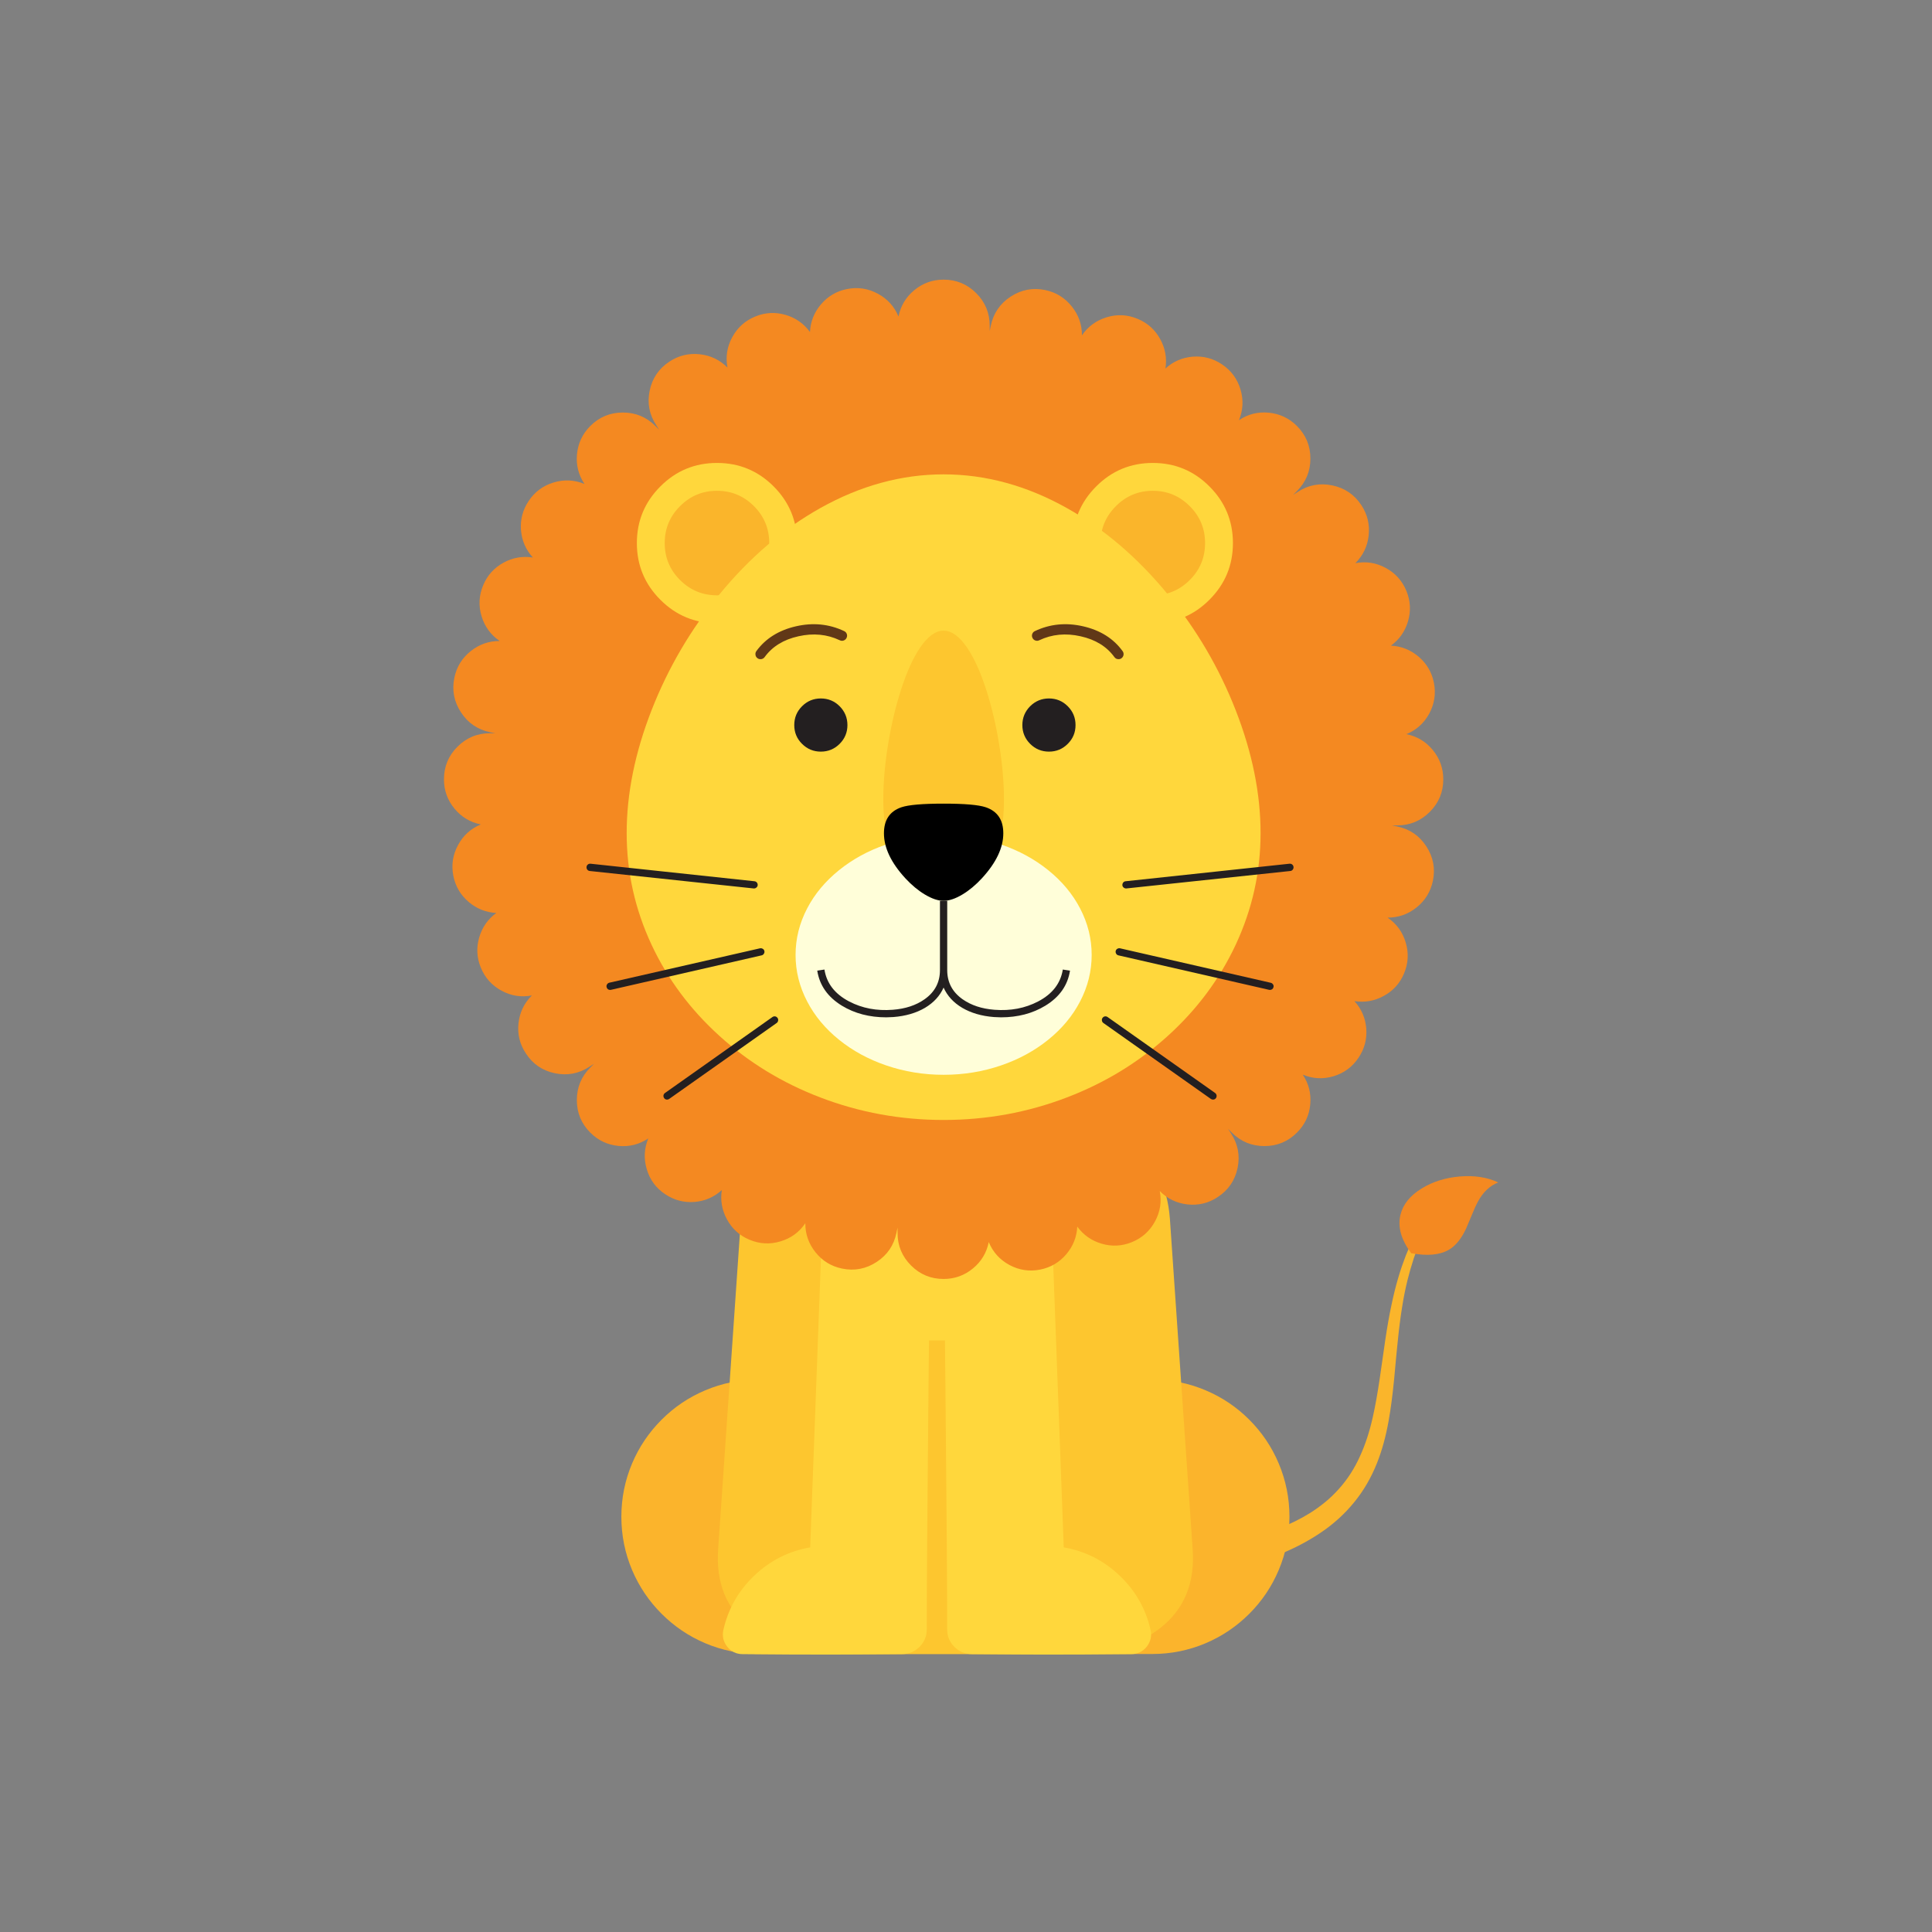 
<svg xmlns="http://www.w3.org/2000/svg" version="1.1" xmlns:xlink="http://www.w3.org/1999/xlink" preserveAspectRatio="none" x="0px" y="0px" width="506px" height="506px" viewBox="0 0 506 506">
<rect x="0" y="0" width="506" height="506" fill="#808080" stroke="none"/>
<defs/>

<g id="cartoon_cars_illustration_pack"/>

<g id="Layer_1">
<g transform="matrix( 0.381, 0, 0, 0.381, -31.4,5.65) ">
<g>
<g>
<path fill="#FAB52B" stroke="none" d="
M 1059 837.85
L 1054.25 835.8 1052.75 838.95
Q 1052.35 839.75 1051.05 842.85
L 1048.8 848.2
Q 1045.75 856.15 1043.75 863 1041.1 871.8 1038.85 882.65 1036.75 892.4 1034.7 906.1 1033.45 914.4 1030.95 932.2 1028.55 948.55 1026.05 959.5 1022.75 974.25 1017.4 985.95 1011.65 998.85 1002.8 1008.65 998.3 1013.7 993.35 1017.75 988 1022.1 982.85 1025.3 972.95 1031.45 960.6 1036.25 950.6 1040.1 939.05 1043.05 929.1 1045.55 920.2 1047.1
L 905.45 1049.45
Q 902.3 1049.85 895.85 1050.6
L 892.45 1051 895 1070.85 898.55 1070.25
Q 903 1069.55 908.5 1068.55
L 924 1065.35
Q 933.65 1063.15 943.9 1060.05 956.2 1056.3 966.95 1051.55 980.2 1045.7 991.3 1038.05 997.3 1033.95 1002.95 1028.8 1008.4 1023.85 1013.45 1017.65 1023 1005.95 1029 990.85 1034.15 977.9 1037 961.75 1039.1 950.05 1040.75 933.4 1042.35 915.45 1043.25 907.2 1044.45 894.9 1046.2 884 1047.7 874.2 1050.05 864.75 1051.7 858.1 1054.25 850.2 1056 845.35 1056.15 844.95
L 1059 837.85 Z"/>
</g>
</g>
</g>

<g transform="matrix( 0.381, 0, 0, 0.381, -31.4,5.65) ">
<g>
<g>
<path fill="#FBB42C" stroke="none" d="
M 603.9 933.5
Q 584.7 933.5 567.2 940.9 550.25 948.05 537.2 961.1 524.15 974.15 516.95 991.1 509.55 1008.6 509.55 1027.8 509.55 1047 516.95 1064.5 524.15 1081.45 537.2 1094.5 550.25 1107.55 567.2 1114.75 584.7 1122.15 603.9 1122.15
L 874.5 1122.15
Q 893.7 1122.15 911.2 1114.75 928.15 1107.55 941.2 1094.5 954.25 1081.45 961.4 1064.5 968.8 1047 968.8 1027.8 968.8 1008.6 961.4 991.1 954.25 974.15 941.2 961.1 928.15 948.05 911.2 940.9 893.7 933.5 874.5 933.5
L 603.9 933.5 Z"/>
</g>
</g>
</g>

<g transform="matrix( 0.381, 0, 0, 0.381, -31.4,5.65) ">
<g>
<g>
<path fill="#FDC62F" stroke="none" d="
M 802.65 744.8
L 675.7 744.8
Q 659.45 744.8 644.45 750.8 629.95 756.6 618.45 767.3 594.25 789.8 591.75 822.75
L 576.1 1049.8
Q 573.5 1084.8 598.35 1104.3 621.2 1122.15 660.05 1122.15
L 818.3 1122.15
Q 857.15 1122.15 880 1104.3 904.85 1084.8 902.25 1049.8
L 886.6 822.75
Q 884.1 789.8 859.9 767.3 848.4 756.6 833.9 750.8 818.9 744.8 802.65 744.8 Z"/>
</g>
</g>
</g>

<g transform="matrix( 0.381, 0, 0, 0.381, -31.4,5.65) ">
<g>
<g>
<path fill="#FFD73C" stroke="none" d="
M 762.65 818.55
Q 762.65 815.05 759.15 812.55 755.6 810.05 750.65 810.05
L 702.85 810.05
Q 697.85 810.05 694.35 812.55 690.85 815 690.85 818.55
L 690.85 898.1
Q 690.85 901.65 694.35 904.1 697.85 906.6 702.85 906.6
L 750.65 906.6
Q 755.6 906.6 759.15 904.1 762.65 901.6 762.65 898.1
L 762.65 818.55 Z"/>
</g>
</g>
</g>

<g transform="matrix( 0.381, 0, 0, 0.381, -31.4,5.65) ">
<g>
<g>
<path fill="#FFD73C" stroke="none" d="
M 639.35 1048.85
Q 617.25 1052.7 600.95 1068.25 584.65 1083.75 579.7 1105.5 578.25 1111.9 582.25 1117.05 586.3 1122.2 592.85 1122.25 629.05 1122.6 653.6 1122.55 667.5 1122.55 702.45 1122.25 709.55 1122.2 714.55 1117.2 719.55 1112.15 719.5 1105.05 719.45 1064.75 720.7 936.65
L 721.95 816.55 648 816.55 639.35 1048.85 Z"/>
</g>
</g>
</g>

<g transform="matrix( 0.381, 0, 0, 0.381, -31.4,5.65) ">
<g>
<g>
<path fill="#FFD73C" stroke="none" d="
M 805 816.55
L 731.05 816.55 732.3 936.65
Q 733.55 1064.75 733.5 1105.05 733.45 1112.15 738.45 1117.2 743.45 1122.2 750.55 1122.25 785.5 1122.55 799.45 1122.55 823.95 1122.6 860.15 1122.25 866.7 1122.2 870.75 1117.05 874.75 1111.9 873.3 1105.5 868.35 1083.75 852.05 1068.25 835.75 1052.7 813.65 1048.85
L 805 816.55 Z"/>
</g>
</g>
</g>

<g transform="matrix( 0.381, 0, 0, 0.381, -31.4,5.65) ">
<g>
<g>
<path fill="#F48921" stroke="none" d="
M 973.95 322.75
Q 983.2 313.5 983.2 300.4 983.2 287.25 973.95 278 965.9 269.95 954.55 268.85 943.4 267.8 934.1 274 938.35 263.65 935.15 252.9 931.9 242 922.45 235.65 913.3 229.5 902.3 230.35 891.5 231.25 883.55 238.5 885.2 227.85 880 218.35 874.7 208.65 864.55 204.4 854.05 199.95 843.2 203.25 832.45 206.5 826.15 215.7 826.2 204.55 819.15 195.8 812.05 186.9 800.9 184.55 788.1 181.9 777.1 189.1 766.15 196.3 763.5 209.1
L 762.75 212.7 762.75 209.05
Q 762.75 195.95 753.45 186.65 744.2 177.4 731.05 177.4 719.65 177.4 710.9 184.65 702.25 191.8 700.05 202.75 695.8 192.45 685.9 187.1 675.9 181.65 664.7 183.85 653.9 186 646.75 194.4 639.75 202.65 639.2 213.4 632.85 204.7 622.5 201.65 611.9 198.55 601.7 202.7 591.15 207 585.75 217 580.4 226.9 582.5 237.85 574.65 229.95 563.5 228.7 552.15 227.45 542.65 233.7 531.65 240.9 529 253.75 526.35 266.55 533.55 277.5
L 535.55 280.6 532.95 278
Q 523.7 268.75 510.6 268.75 497.45 268.75 488.2 278 480.15 286.05 479.05 297.4 478 308.55 484.2 317.85 473.85 313.6 463.1 316.8 452.2 320.05 445.85 329.5 439.7 338.7 440.55 349.65 441.45 360.45 448.7 368.4 438.05 366.75 428.55 371.95 418.85 377.25 414.6 387.4 410.15 397.9 413.45 408.8 416.7 419.5 425.9 425.8 414.75 425.75 405.95 432.8 397.05 439.9 394.75 451.05 392.1 463.85 399.3 474.85 406.45 485.8 419.3 488.5
L 422.9 489.2 419.25 489.2
Q 406.15 489.2 396.85 498.5 387.6 507.75 387.6 520.9 387.6 532.3 394.85 541.05 402 549.7 412.95 551.9 402.65 556.15 397.3 566.05 391.85 576.05 394.05 587.25 396.2 598.05 404.6 605.2 412.85 612.2 423.6 612.75 414.9 619.1 411.85 629.5 408.75 640.05 412.9 650.25 417.2 660.8 427.2 666.2 437.1 671.55 448.05 669.45 440.1 677.3 438.85 688.5 437.6 699.8 443.9 709.3 451.05 720.3 463.9 722.95 476.75 725.6 487.7 718.4
L 490.8 716.4 488.2 719
Q 478.95 728.25 478.95 741.4 478.95 754.5 488.2 763.75 496.25 771.8 507.6 772.9 518.75 773.95 528.05 767.75 523.8 778.1 527 788.85 530.2 799.8 539.7 806.1 548.9 812.25 559.85 811.4 570.65 810.5 578.6 803.25 576.95 813.9 582.15 823.4 587.4 833.1 597.55 837.35 608.1 841.8 618.95 838.5 629.7 835.3 636 826.05 635.95 837.2 643 846 650.1 854.9 661.25 857.2 674.05 859.85 685.05 852.65 696 845.5 698.65 832.65
L 699.4 829.05 699.4 832.7
Q 699.4 845.8 708.7 855.1 717.95 864.35 731.05 864.35 742.45 864.35 751.25 857.1 759.9 849.95 762.1 839 766.35 849.3 776.25 854.7 786.25 860.1 797.45 857.9 808.25 855.75 815.4 847.35 822.4 839.1 822.95 828.35 829.3 837.05 839.7 840.1 850.25 843.2 860.45 839.05 871 834.75 876.4 824.75 881.75 814.85 879.65 803.9 887.5 811.85 898.7 813.1 910 814.35 919.5 808.05 930.45 800.9 933.15 788.05 935.8 775.2 928.6 764.25
L 926.6 761.15 929.2 763.75
Q 938.45 773 951.6 773 964.7 773 973.95 763.75 982.05 755.7 983.1 744.35 984.15 733.2 977.95 723.9 988.3 728.2 999.05 725 1009.95 721.75 1016.3 712.25 1022.45 703.1 1021.6 692.1 1020.7 681.3 1013.45 673.35 1024.1 675 1033.6 669.8 1043.3 664.55 1047.55 654.4 1052 643.85 1048.7 633 1045.5 622.25 1036.25 615.95 1047.4 616 1056.2 608.95 1065.05 601.85 1067.4 590.7 1070.05 577.9 1062.85 566.9 1055.7 555.95 1042.85 553.3
L 1039.25 552.55 1042.9 552.55
Q 1056 552.55 1065.3 543.25 1074.55 534 1074.55 520.9 1074.55 509.5 1067.3 500.7 1060.15 492.05 1049.2 489.85 1059.5 485.6 1064.9 475.7 1070.3 465.7 1068.1 454.5 1065.95 443.7 1057.55 436.55 1049.3 429.55 1038.55 429 1047.25 422.65 1050.3 412.3 1053.4 401.7 1049.25 391.5 1044.95 380.95 1034.95 375.55 1025.05 370.2 1014.1 372.3 1022 364.45 1023.25 353.3 1024.5 341.95 1018.25 332.45 1011.05 321.5 998.25 318.85 985.4 316.15 974.45 323.35
L 971.35 325.35 973.95 322.75 Z"/>
</g>
</g>
</g>

<g transform="matrix( 0.381, 0, 0, 0.381, -31.4,5.65) ">
<g>
<g>
<path fill="#FFD73C" stroke="none" d="
M 536.35 319.55
Q 520.2 335.7 520.2 358.5 520.2 381.3 536.35 397.45 552.45 413.6 575.3 413.6 598.1 413.6 614.25 397.45 630.35 381.3 630.35 358.5 630.35 335.7 614.25 319.55 598.1 303.4 575.3 303.4 552.45 303.4 536.35 319.55 Z"/>
</g>
</g>
</g>

<g transform="matrix( 0.381, 0, 0, 0.381, -31.4,5.65) ">
<g>
<g>
<path fill="#FAB52B" stroke="none" d="
M 539.35 358.5
Q 539.35 373.4 549.9 383.9 560.4 394.4 575.3 394.4 590.15 394.4 600.7 383.9 611.2 373.4 611.2 358.5 611.2 343.6 600.7 333.1 590.15 322.55 575.3 322.55 560.4 322.55 549.9 333.1 539.35 343.6 539.35 358.5 Z"/>
</g>
</g>
</g>

<g transform="matrix( 0.381, 0, 0, 0.381, -31.4,5.65) ">
<g>
<g>
<path fill="#FFD73C" stroke="none" d="
M 835.95 319.55
Q 819.8 335.7 819.8 358.5 819.8 381.3 835.95 397.45 852.05 413.6 874.85 413.6 897.7 413.6 913.8 397.45 929.95 381.3 929.95 358.5 929.95 335.7 913.8 319.55 897.7 303.4 874.85 303.4 852.05 303.4 835.95 319.55 Z"/>
</g>
</g>
</g>

<g transform="matrix( 0.381, 0, 0, 0.381, -31.4,5.65) ">
<g>
<g>
<path fill="#FAB52B" stroke="none" d="
M 838.95 358.5
Q 838.95 373.4 849.5 383.9 860 394.4 874.85 394.4 889.75 394.4 900.25 383.9 910.8 373.4 910.8 358.5 910.8 343.6 900.25 333.1 889.75 322.55 874.85 322.55 860 322.55 849.5 333.1 838.95 343.6 838.95 358.5 Z"/>
</g>
</g>
</g>

<g transform="matrix( 0.381, 0, 0, 0.381, -31.4,5.65) ">
<g>
<g>
<path fill="#FFD73C" stroke="none" d="
M 885.15 393.7
Q 854.1 355.9 815.85 334.45 774.45 311.25 731.05 311.25 687.7 311.25 646.25 334.45 608.05 355.9 577 393.7 547.3 429.9 530.3 473.4 513.2 517.2 513.2 557.85 513.2 597.95 530.3 634.6 546.85 670 577 697.3 607.15 724.6 646.25 739.55 686.75 755.05 731.05 755.05 775.4 755.05 815.85 739.55 854.95 724.6 885.15 697.3 915.3 670 931.85 634.6 948.95 597.95 948.95 557.85 948.95 517.2 931.85 473.4 914.85 429.9 885.15 393.7 Z"/>
</g>
</g>
</g>

<g transform="matrix( 0.381, 0, 0, 0.381, -31.4,5.65) ">
<g>
<g>
<path fill="#FDC62F" stroke="none" d="
M 747.2 430.35
Q 739.25 418.7 731.05 418.7 722.85 418.7 714.9 430.35 707.7 440.95 701.75 459.45 696.15 476.85 692.85 497.15 689.6 517.4 689.6 534.65 689.6 566 701.75 577.1 706.9 581.8 714.9 583.65 721.1 585.05 731.05 585.05 741.05 585.05 747.2 583.65 755.25 581.8 760.4 577.1 772.55 566 772.55 534.65 772.55 517.4 769.3 497.15 766 476.85 760.4 459.45 754.45 440.95 747.2 430.35 Z"/>
</g>
</g>
</g>

<g transform="matrix( 0.381, 0, 0, 0.381, -31.4,5.65) ">
<g>
<g>
<path fill="#FFFED9" stroke="none" d="
M 691.45 565.75
Q 673.2 572 659.1 583.4 645 594.8 637.3 609.55 629.3 624.85 629.3 641.6 629.3 658.35 637.3 673.65 645 688.45 659.1 699.85 673.2 711.25 691.45 717.5 710.35 724 731.05 724 751.8 724 770.7 717.5 788.95 711.25 803.05 699.85 817.15 688.45 824.85 673.65 832.85 658.35 832.85 641.6 832.85 624.85 824.85 609.55 817.15 594.8 803.05 583.4 788.95 572 770.7 565.75 751.75 559.25 731.05 559.25 710.35 559.25 691.45 565.75 Z"/>
</g>
</g>
</g>

<g transform="matrix( 0.381, 0, 0, 0.381, -31.4,5.65) ">
<g>
<g>
<path fill="#000000" stroke="none" d="
M 690.05 558
Q 690.05 572.9 704.75 588.9 711.15 595.85 718.15 600.05 725.4 604.4 731.05 604.4 736.75 604.4 744 600.05 751 595.85 757.4 588.9 772.1 572.9 772.1 558 772.1 544.2 760.05 540.1 752.7 537.6 731.05 537.6 709.4 537.6 702.05 540.1 690.05 544.2 690.05 558 Z"/>
</g>
</g>
</g>

<g transform="matrix( 0.381, 0, 0, 0.381, -31.4,5.65) ">
<g>
<g>
<path fill="#231F20" stroke="none" d="
M 743.85 677.95
Q 752.95 683.3 765.6 684.3 768.9 684.5 770.5 684.5 787.85 684.5 801 676.5 815.6 667.6 817.95 652.4
L 813 651.65
Q 810.75 665.9 796 673.6 782.6 680.6 766 679.3 753 678.3 744.15 672.1 733.55 664.65 733.55 652.05
L 733.55 604.4 728.55 604.4 728.55 652.05
Q 728.55 664.65 717.95 672.1 709.15 678.3 696.15 679.3 679.55 680.6 666.15 673.6 651.4 665.9 649.15 651.65
L 644.2 652.4
Q 646.6 667.6 661.15 676.5 674.3 684.5 691.65 684.5 693.25 684.5 696.55 684.3 709.2 683.3 718.3 677.95 727.25 672.6 731.05 664.05 734.9 672.65 743.85 677.95 Z"/>
</g>
</g>
</g>

<g transform="matrix( 0.381, 0, 0, 0.381, -31.4,5.65) ">
<g>
<g>
<path fill="#231F20" stroke="none" d="
M 664.95 483.6
Q 664.95 476.05 659.6 470.65 654.25 465.3 646.65 465.3 639.1 465.3 633.75 470.65 628.4 476 628.4 483.6 628.4 491.2 633.75 496.5 639.1 501.85 646.65 501.85 654.25 501.85 659.6 496.5 664.95 491.15 664.95 483.6 Z"/>
</g>
</g>
</g>

<g transform="matrix( 0.381, 0, 0, 0.381, -31.4,5.65) ">
<g>
<g>
<path fill="#231F20" stroke="none" d="
M 488.35 578.9
Q 487.3 578.8 486.5 579.45 485.7 580.1 485.6 581.15 485.5 582.15 486.15 583 486.8 583.8 487.8 583.9
L 600.5 595.9 600.75 595.9
Q 601.7 595.9 602.4 595.25 603.15 594.65 603.25 593.7 603.35 592.65 602.7 591.85 602.05 591.05 601 590.95
L 488.35 578.9 Z"/>
</g>
</g>
</g>

<g transform="matrix( 0.381, 0, 0, 0.381, -31.4,5.65) ">
<g>
<g>
<path fill="#231F20" stroke="none" d="
M 607.5 640.8
Q 608.1 639.9 607.85 638.9 607.65 637.9 606.75 637.4 605.85 636.85 604.85 637.05
L 501.25 660.7
Q 500.25 660.95 499.7 661.85 499.15 662.7 499.4 663.7 499.6 664.6 500.25 665.15 500.95 665.65 501.8 665.65
L 502.35 665.6 605.95 641.9
Q 606.95 641.7 607.5 640.8 Z"/>
</g>
</g>
</g>

<g transform="matrix( 0.381, 0, 0, 0.381, -31.4,5.65) ">
<g>
<g>
<path fill="#231F20" stroke="none" d="
M 616.3 688.4
Q 617.15 687.8 617.3 686.75 617.5 685.7 616.9 684.9 616.3 684.05 615.3 683.85 614.25 683.7 613.4 684.3
L 539.55 736.5
Q 538.7 737.1 538.5 738.1 538.35 739.15 538.95 740 539.65 741.05 540.95 741.05 541.8 741.05 542.4 740.6
L 616.3 688.4 Z"/>
</g>
</g>
</g>

<g transform="matrix( 0.381, 0, 0, 0.381, -31.4,5.65) ">
<g>
<g>
<path fill="#231F20" stroke="none" d="
M 821.75 483.6
Q 821.75 476 816.4 470.65 811.05 465.3 803.5 465.3 795.95 465.3 790.55 470.65 785.2 476.05 785.2 483.6 785.2 491.15 790.55 496.5 795.9 501.85 803.5 501.85 811.1 501.85 816.4 496.5 821.75 491.2 821.75 483.6 Z"/>
</g>
</g>
</g>

<g transform="matrix( 0.381, 0, 0, 0.381, -31.4,5.65) ">
<g>
<g>
<path fill="#231F20" stroke="none" d="
M 856.2 590.95
Q 855.15 591.05 854.5 591.85 853.9 592.65 853.95 593.7 854.05 594.65 854.8 595.25 855.5 595.9 856.45 595.9
L 856.7 595.9 969.4 583.9
Q 970.4 583.8 971.05 583 971.7 582.15 971.6 581.15 971.5 580.1 970.7 579.45 969.9 578.8 968.85 578.9
L 856.2 590.95 Z"/>
</g>
</g>
</g>

<g transform="matrix( 0.381, 0, 0, 0.381, -31.4,5.65) ">
<g>
<g>
<path fill="#231F20" stroke="none" d="
M 955.4 665.65
Q 956.25 665.65 956.95 665.15 957.65 664.6 957.85 663.7 958.1 662.7 957.5 661.85 956.95 661 955.95 660.75
L 852.35 637.05
Q 851.35 636.85 850.45 637.4 849.6 637.9 849.35 638.9 849.15 639.9 849.7 640.8 850.25 641.7 851.25 641.9
L 954.85 665.6 955.4 665.65 Z"/>
</g>
</g>
</g>

<g transform="matrix( 0.381, 0, 0, 0.381, -31.4,5.65) ">
<g>
<g>
<path fill="#231F20" stroke="none" d="
M 843.8 684.3
Q 842.95 683.7 841.9 683.85 840.9 684.05 840.3 684.9 839.7 685.7 839.9 686.75 840.05 687.8 840.9 688.4
L 914.8 740.6
Q 915.5 741.05 916.25 741.05 917.55 741.05 918.3 740 918.85 739.15 918.7 738.1 918.5 737.1 917.7 736.5
L 843.8 684.3 Z"/>
</g>
</g>
</g>

<g transform="matrix( 0.381, 0, 0, 0.381, -31.4,5.65) ">
<g>
<g>
<path fill="#F48921" stroke="none" d="
M 1094.2 820.3
Q 1096.55 814.5 1098.3 811.25 1103.7 801.3 1112.35 798 1101.05 792.65 1085.9 793.9 1071.15 795.15 1059.85 802.05 1047.7 809.45 1045.1 820.3 1042.1 832.7 1052.5 846.65 1069 849.7 1078.35 844.3 1085.4 840.2 1090.3 829.55 1091.25 827.5 1094.2 820.3 Z"/>
</g>
</g>
</g>

<g transform="matrix( 0.381, 0, 0, 0.381, -31.4,5.65) ">
<g>
<g>
<path fill="#613817" stroke="none" d="
M 659.7 425.3
Q 661 425.95 662.4 425.45 663.75 424.95 664.35 423.65 665 422.35 664.5 420.95 664 419.6 662.7 419 647.2 411.65 629.55 415.7 611.85 419.75 602.35 432.75 601.5 433.95 601.75 435.35 601.95 436.8 603.15 437.65 604 438.3 605.2 438.3 607 438.3 608.05 436.85 615.95 425.95 631.3 422.55 646.6 419.1 659.7 425.3 Z"/>
</g>
</g>
</g>

<g transform="matrix( 0.381, 0, 0, 0.381, -31.4,5.65) ">
<g>
<g>
<path fill="#613817" stroke="none" d="
M 851.3 438.3
Q 852.5 438.3 853.35 437.65 854.5 436.8 854.75 435.35 854.95 433.9 854.1 432.75 844.65 419.75 826.95 415.7 809.3 411.65 793.8 419 792.5 419.6 792 420.95 791.5 422.35 792.15 423.65 792.75 424.95 794.1 425.45 795.5 425.95 796.8 425.3 809.9 419.1 825.2 422.55 840.55 425.95 848.45 436.85 849.5 438.3 851.3 438.3 Z"/>
</g>
</g>
</g>
</g>
</svg>
